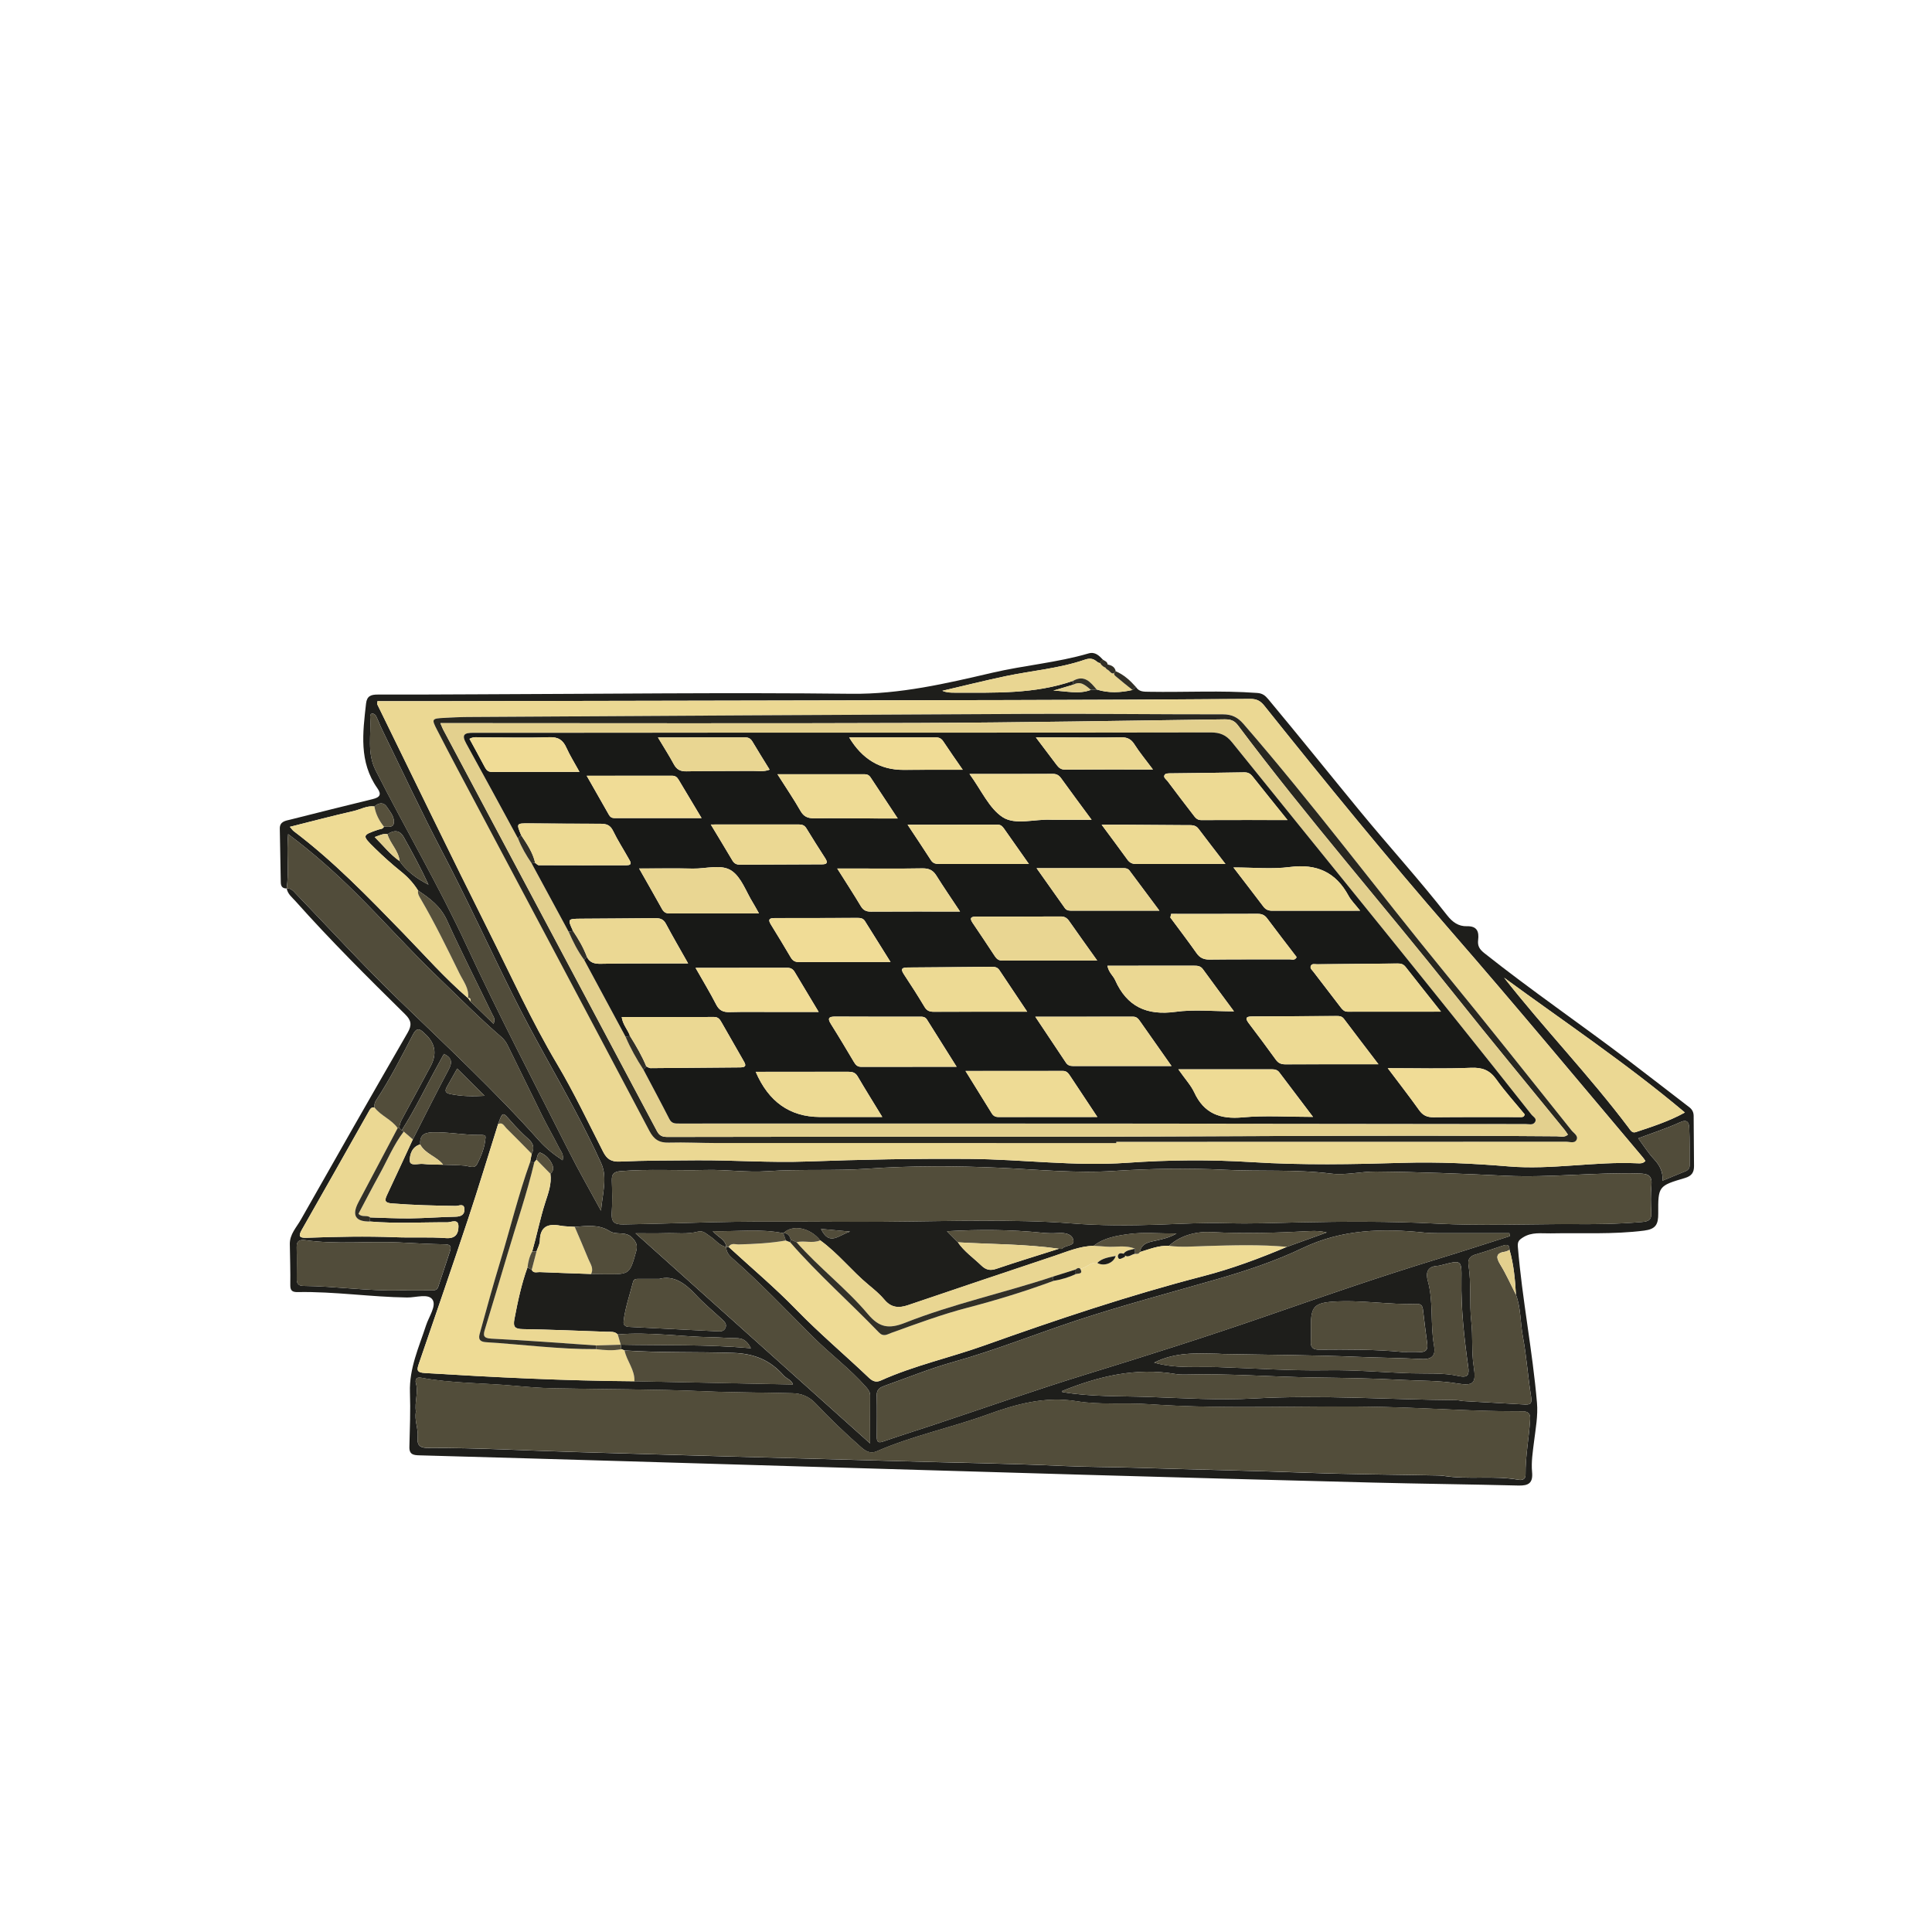 <?xml version="1.0" encoding="UTF-8"?><svg id="Capa_1" xmlns="http://www.w3.org/2000/svg" width="298.45mm" height="298.45mm" viewBox="0 0 846 846"><defs><style>.cls-1{fill:#ebd893;}.cls-1,.cls-2,.cls-3,.cls-4,.cls-5,.cls-6,.cls-7,.cls-8,.cls-9,.cls-10,.cls-11,.cls-12,.cls-13{stroke-width:0px;}.cls-2{fill:#edda94;}.cls-3{fill:#e3d08e;}.cls-4{fill:#524d3a;}.cls-5{fill:#1e1e1b;}.cls-6{fill:#181917;}.cls-7{fill:#f0dc96;}.cls-8{fill:#514c3a;}.cls-9{fill:#323027;}.cls-10{fill:#56503c;}.cls-11{fill:#e9d692;}.cls-12{fill:#eedb95;}.cls-13{fill:#282720;}</style></defs><path class="cls-5" d="M125.53,389.06c-1.89,0-2.56-.95-2.58-2.81-.09-7.82-.34-15.63-.43-23.44-.04-3.17,2.59-3.41,4.83-3.97,11.93-2.98,23.84-6.03,35.79-8.91,3.14-.76,4.1-1.95,2.09-4.8-8.11-11.49-6.38-24.3-4.94-37.08.37-3.28,2.16-3.92,5.09-3.91,14.49.05,28.99-.06,43.48-.11,54.64-.17,109.29-.85,163.93-.23,21.34.24,41.53-4.51,61.88-9.25,13.92-3.24,28.24-4.39,41.98-8.42,2.92-.86,4.67,1.01,6.42,2.85-.65,2.13-1.97,1.39-3,.54-1.63-1.34-3.25-1.27-5.11-.63-11.22,3.85-23.05,4.76-34.56,7.18-9.29,1.96-18.5,4.26-27.75,6.42,1.92.82,3.73.83,5.54.82,17.41-.02,34.9.69,51.73-5.19.02.57.04,1.14.05,1.7-2.91.87-5.83,1.73-8.74,2.6,5.57.12,11.1,1.75,16.47-.34.83-.06,1.66-.11,2.48-.17,5.22,1.67,10.47,1.41,15.74.22.49-.44.99-.88,1.48-1.32,1.35,2.18,3.49,2.07,5.68,2.11,15.82.28,31.65-.65,47.47.52,2.26.17,3.44,1.09,4.83,2.76,13.53,16.23,26.75,32.71,40.16,49.03,12.58,15.3,25.93,29.95,38.13,45.56,2.33,2.98,4.97,4.9,8.69,4.8,4.47-.12,5.34,2.4,4.9,6.03-.31,2.53.54,4.02,2.68,5.72,20.47,16.25,42.03,31.01,62.84,46.79,9.02,6.84,17.93,13.81,26.92,20.69,1.31,1,1.92,2.24,1.93,3.83.06,7.33.14,14.65.16,21.98,0,2.75-.98,4.32-4.04,5.22-11.51,3.41-11.71,3.58-11.63,15.53.03,4.77-1.08,6.84-6.16,7.49-13.63,1.74-27.28.94-40.93,1.21-4.09.08-8.25-.69-12.14,1.78-1.78,1.13-2.42,1.84-2.24,4.11,1.88,22.91,6.44,45.49,8.38,68.37.47,5.54-.59,11.25-1.28,16.83-.55,4.47-1.29,8.97-.87,13.43.46,4.87-1.58,6.01-5.99,5.9-21.32-.53-42.64-.76-63.96-1.3-42.14-1.07-84.27-2.21-126.4-3.42-66.28-1.91-132.55-3.92-198.83-5.87-30.64-.9-61.28-1.79-91.92-2.63-2.61-.07-4.59-.24-4.51-3.65.2-7.98.51-15.97.24-23.94-.36-10.5,3.94-19.76,7.06-29.35,1.23-3.78,4.55-8.41,2.88-11.15-1.79-2.93-7.3-.98-11.16-1.03-16-.21-31.88-2.67-47.9-2.37-2.24.04-3.31-.5-3.27-3.04.08-6-.12-11.99-.21-17.99-.06-4.3,2.92-7.3,4.82-10.67,15.48-27.37,31.06-54.67,46.78-81.9,1.95-3.37,1.6-5.38-1.15-8.09-16.38-16.13-32.67-32.34-47.98-49.51-1.49-1.67-3.41-3.11-3.84-5.55,1.95-.19,2.93,1.16,4.1,2.39,14.88,15.48,29.4,31.33,44.81,46.25,20.91,20.25,42.25,40.05,61.64,61.8,2.93,3.29,6.35,6.02,10.27,8.58.66-2.52-.79-3.94-1.55-5.46-2.38-4.76-5.08-9.36-7.44-14.13-5.1-10.27-10.05-20.61-15.14-30.88-.65-1.31-1.61-2.58-2.72-3.53-9.56-8.26-18.41-17.24-27.51-25.98-12.5-12-23.98-24.95-36.26-37.13-9.17-9.1-18.77-17.64-29.57-25.71-.8,8.32.49,16.11-.66,23.8ZM174.94,376.97c.37.52.74,1.03,1.11,1.55,3.16,3.84,7.13,6.58,11.58,8.86-3.33-7.2-7.03-14.02-10.82-20.8-1.81-3.23-4.35-3.15-7.14-1.28-1.89-.41-3.47.53-5.59,1.24,3.71,3.69,6.77,7.66,10.94,10.54l-.06-.1ZM343,540c-10.04-2.03-20.11-.66-30.9-.89,2.46,2.76,5.6,3.66,5.92,6.91-3-.47-4.62-3.05-6.94-4.55-1.67-1.08-3.16-2.76-5.33-2.18-4.77,1.27-9.61.56-14.41.71-4.19.13-8.38.03-13.07.03,34.5,30.91,68.3,61.18,102.73,92.03,0-7.61-.03-14.24.02-20.87.01-1.63-.72-2.62-1.78-3.83-7.04-8.01-15.63-14.37-23.14-21.86-11.75-11.73-23.17-23.8-35.67-34.76-1.37-1.2-2.45-2.73-2.45-4.74.35,0,.7,0,1.06,0,9.92,9.11,20.27,17.81,29.63,27.46,10.1,10.41,21.18,19.73,31.65,29.7,1.44,1.37,2.99,2.43,5.34,1.37,14.6-6.58,30.28-9.98,45.29-15.34,31.63-11.28,63.42-21.97,95.96-30.39,12.53-3.24,24.66-7.76,36.58-12.81,5.82-2.1,11.65-4.2,17.47-6.3-2.56-.63-4.88-.74-7.2-.61-14.39.77-28.73,1.2-43.18.44-6.37-.34-13.4,1.18-18.72,6.03-4.5-.26-8.56,1.48-12.74,2.72.8-4.25,4.56-4.41,7.61-5.15,2.52-.61,5.01-1.04,8.44-2.96-7.81,0-14.41-.67-20.79.21-5.33.73-10.98,1.61-15.53,5.18-6.1.12-11.62,2.55-17.25,4.43-21.39,7.11-42.74,14.35-64.09,21.57-3.98,1.35-7.33,1.08-10.25-2.44-2-2.4-4.47-4.45-6.89-6.45-7.41-6.13-13.35-13.84-21.19-19.5-4.44-5.62-12.16-7.12-16.18-3.13ZM175.89,494.97c-.32-.34-.64-.69-.96-1.03-.08-1.57.58-2.92,1.3-4.24,4.12-7.61,8.27-15.19,12.34-22.82q4.36-8.16-2.63-14.35c-.12-.11-.24-.23-.36-.35-1.94-1.89-3.22-2.1-4.73.79-5.05,9.72-10.03,19.51-16.06,28.69-.68,1.04-1,2.08-.79,3.29-1.51-.29-1.99.82-2.57,1.85-9.73,17.23-19.44,34.47-29.25,51.66-1.64,2.87-1.16,3.67,2.14,3.55,12.97-.48,25.94-.75,38.93-.24,7.32.29,14.68-.17,21.97.38,4.28.32,5.5-1.95,5.53-5.06.04-3.65-3.22-1.84-4.84-1.85-11.3-.06-22.61.63-33.9-.35.02-.6.04-1.19.07-1.79,5.83.15,11.65.48,17.47.42,6.65-.08,13.29-.61,19.94-.74,2.46-.05,4-.94,3.88-3.34-.14-2.71-2.48-1.36-3.77-1.37-9.33-.13-18.65-.36-27.96-1.1-2.98-.24-3.41-1.1-2.21-3.63,3.83-8.11,7.56-16.27,11.34-24.41,5.21-10.2,10.3-20.47,15.69-30.57,1.71-3.21,1.39-5.21-2.09-6.86-.78,1.45-1.54,2.89-2.34,4.31-5.42,9.7-10.14,19.79-16.14,29.16ZM271.83,588.82h-.02c18.79.4,37.59-.21,57,1.57-1.81-3.65-3.86-4.43-6.62-4.43-3.47,0-6.98-.36-10.43-.41-13.76-.2-27.47-2.42-41.27-1.21-1.3-1.42-3.06-1.11-4.69-1.17-12.3-.44-24.6-.96-36.9-1.17-3.38-.06-4.31-.92-3.66-4.33,1.46-7.69,3.06-15.31,5.73-22.69.61.35,1.23.69,1.84,1.04.79,1.66,2.32.96,3.52,1.01,7.48.33,14.97.56,22.46.83,2.15.03,4.3.06,6.45.08,10.54.08,10.48.07,13.32-10,.72-2.55.12-4.07-1.8-6.02-2.91-2.96-6.84-.95-9.75-2.82-4.84-3.11-10.12-2.25-15.35-1.89-2.12-.16-4.27-.14-6.34-.52-5.42-1-8.8.38-8.93,6.6-.03,1.57-.95,3.11-1.45,4.67-.63.01-1.26.03-1.89.04,2.04-7.11,3.44-14.39,5.72-21.46,1.3-4.02,2.87-8.14,2.25-12.57,1.44-1.12,1.37-2.8.8-4.07-1.02-2.29-2.88-4.23-5.13-5.13-1-.4-1.55,1.73-1.75,3.02-.33.39-.66.78-.98,1.17-.61-.03-1.23-.06-1.84-.09.23-1.22.47-2.45.7-3.67,1.33-2.59.73-4.57-1.48-6.51-2.74-2.41-5.29-5.07-7.7-7.82-3.58-4.08-3.5-4.16-5.52,1.3-4.34,13.77-8.5,27.59-13.05,41.29-7.07,21.27-14.39,42.47-21.66,63.67-.94,2.74-1.03,3.87,2.66,4.09,30.55,1.87,61.11,3.39,91.72,3.6,23.13.47,46.26.95,69.45,1.42-.61-1.98-2.81-2.51-4.06-3.92-5.88-6.67-12.71-9.59-22.01-9.9-15.89-.54-31.8-.02-47.67-1.09-.48-.19-.95-.38-1.43-.57-.08-.66-.15-1.32-.23-1.98ZM419.45,543.99c2.74,4.04,6.76,6.77,10.2,10.1,2.03,1.96,3.87,2.45,6.64,1.51,9.08-3.09,18.27-5.88,27.41-8.79.49,0,1.22.19,1.44-.06,1.43-1.64,5.47-.99,4.88-3.72-.6-2.76-3.74-3.29-6.63-3.1-2.31.15-4.67.12-6.97-.12-13.78-1.4-27.57-1.51-41.75-.67,1.82,1.84,3.3,3.34,4.79,4.84ZM204.92,437c.37.5.73,1.01,1.1,1.51,3.28,3.19,6.56,6.38,10.11,9.84.88-2.3-.09-3.2-.56-4.18-6.62-13.7-13.54-27.28-19.83-41.13-2.76-6.08-7.47-9.68-12.67-13.08-2-3.25-4.53-5.96-7.53-8.37-3.97-3.19-7.78-6.62-11.43-10.19-5.69-5.57-5.62-5.67,1.54-8.11.91-.31,2-.17,2.46-1.3,1.6.02,3.89.52,4.28-1.3.61-2.84-1.56-5.17-3.01-7.39-1.39-2.14-3.55-1.84-5.41-.16-3.29-.43-6.13,1.32-9.18,2.02-9.18,2.09-18.29,4.5-27.86,6.9.82.94,1.18,1.51,1.68,1.89,17.49,13.19,32.62,28.9,47.83,44.55,9.38,9.65,18.28,19.79,28.52,28.59l-.03-.09ZM194.05,510.02c3.15.12,6.31.12,9.44.4,1.93.18,4.29,1.52,5.43-.68,1.9-3.64,3.42-7.55,3.7-11.72.08-1.17-1.51-1.05-2.45-1.04-6.97.09-13.85-1.37-20.85-1.15-3.89.12-5.54,1.53-5.33,5.31-3.66.98-4.62,4.67-4.55,7.11.08,2.59,3.73,1.19,5.79,1.42,2.91.33,5.88.25,8.82.34ZM728,517c3.35-1.38,6.69-2.78,10.05-4.13,1.24-.5,1.85-1.4,1.84-2.66-.02-5.46.06-10.93-.2-16.38-.11-2.26-.81-3.87-4.05-2.39-5.83,2.66-11.97,4.64-18.29,7.02,2.41,3.22,4.41,6.47,6.98,9.19,2.57,2.73,3.92,5.65,3.66,9.35-.08.14-.16.28-.24.42l.24-.42ZM663.81,566.93c-.37-6.62-.96-13.22-2.81-19.63-.01-2.78-1.61-2.3-3.38-1.7-3.78,1.28-7.55,2.59-11.38,3.69-2.49.72-3.61,2.07-3.2,4.67,1.29,8.25.32,16.64,1.23,24.85.71,6.48.04,12.99,1.03,19.39,1.15,7.43.21,8.84-7.27,7.59-8.08-1.34-16.23-1.11-24.31-1.56-12.7-.7-25.46-.87-38.19-1.05-18.79-.27-37.55-1.8-56.36-1.28-1.49.04-3.01,0-4.47-.25-17.33-2.94-33.61,1-49.53,7.43-.09.04-.01.51-.01.47,12.53,2.16,25.2,1.72,37.77,2.15,15.39.52,30.76,1.53,46.28.67,29.4-1.63,58.87.51,88.32.73,1.15,0,2.29.35,3.45.42,8.94.52,17.88,1,26.83,1.5,2.89.16,3.03-1.06,2.61-3.69-1.38-8.66-1.95-17.46-3.57-26.07-1.15-6.1-.81-12.43-3.02-18.33ZM165.29,307.05c-.04.8-.18,1.17-.06,1.41,16.17,33.01,32.15,66.11,48.62,98.97,9.83,19.61,18.87,39.61,30.12,58.53,7.37,12.4,13.57,25.5,20.14,38.37,1.63,3.19,3.5,4.48,7.33,4.31,11.13-.51,22.29-.47,33.44-.56,16.14-.12,32.24,1.11,48.41.53,23.79-.86,47.61-1.32,71.41-1.14,22.94.18,45.78,3.33,68.84,1.7,18.23-1.29,36.55-1.43,54.87-.28,21.94,1.38,43.9.96,65.89.3,15.43-.46,30.94.27,46.38,1.57,18.82,1.57,37.54-2.25,56.36-1.37,1.07.05,2.32.2,3.47-1.01-.33-.48-.64-1.01-1.04-1.47-27.92-33.08-55.58-66.38-84-99.04-28.07-32.26-55.1-65.41-81.81-98.81-1.68-2.1-3.31-3.04-6.2-3.02-35.16.29-70.31.43-105.47.51-84.98.2-169.96.34-254.94.5-7.26.01-14.52,0-21.75,0ZM182.14,618.13c-.78,3.74,1.11,7.45.75,11.25-.37,3.96,1.4,4.69,4.93,4.67,21.12-.11,42.2,1.16,63.3,1.76,22.77.65,45.53,1.36,68.3,1.99,24.27.66,48.53,1.27,72.8,1.99,24.43.73,48.87,1.01,73.29,2.15,10.79.5,21.6.45,32.4.79,24.76.8,49.53,1.25,74.29,2.18,19.12.72,38.26.81,57.39,1.19.83.02,1.67.05,2.49.18,10.88,1.74,21.95-.25,32.82,1.7,1.54.28,3.15-.08,3.12-2.2-.1-8.16,1.55-16.18,2.01-24.29.15-2.62-.91-3.48-3.48-3.47-19.95.07-39.86-1.4-59.79-1.89-34.45-.86-68.94,1.17-103.37-1.22-10.64-.74-21.46.38-31.85-1.31-14.06-2.28-26.7,1.3-39.35,5.89-15.93,5.77-32.62,9.21-48.21,15.99-2.61,1.14-4.6.25-6.74-1.61-7.03-6.14-13.74-12.61-20.14-19.37-2.88-3.04-6.2-4.31-10.13-4.41-12.8-.35-25.6-.29-38.41-.85-22.1-.97-44.25-.86-66.38-1.32-5.64-.12-11.28-.58-16.89-1.09-13.69-1.26-27.51-1.02-41.08-3.57-1.98-.37-2.48,1.09-2.09,2.43,1.2,4.16-.68,8.23.02,12.48ZM687.59,536.02c10.48.13,20.95-.04,31.41-.92,2.91-.25,4.23-.91,4.07-4.04-.2-3.99-.29-8.02.08-11.99.4-4.34-1.36-5.1-5.38-5.22-19.49-.58-38.92,1.92-58.37,1-18.93-.9-37.85-1.68-56.79-1.85-6.65-.06-13.23,1.73-19.89.89-15.39-1.93-30.88-.87-46.32-1.66-16.24-.83-32.57-.52-48.9.52-16.58,1.06-33.2-.66-49.8-1.4-19.24-.86-38.57-.95-57.89.41-14.58,1.03-29.26.08-43.89,1.09-8.93.62-17.99-.78-26.89-.54-12.4.33-24.82-.49-37.22.51-3.13.25-3.99,1.33-3.89,4.23.16,4.66.29,9.35-.04,13.99-.28,3.96,1.03,5.18,5.02,5.12,13.3-.2,26.6-.67,39.9-.98,24.65-.58,49.33-.03,73.99-.19,14.63-.09,29.3-.47,43.9-.45,12.69.02,25.53.12,38.31,1.15,12.61,1.02,25.38,1.01,38.11.57,10.18-.36,20.35-.94,30.61-.63,10.16.31,20.46-.14,30.68-.35,20.11-.42,40.24-.53,60.39.51,19.56,1.01,39.21.22,58.82.22ZM661.14,541.3l-.21-1.3c-10.49,0-20.98.01-31.47-.01-1.83,0-3.67-.04-5.48-.23-18.37-1.91-36.26-1.55-53.55,6.73-11.95,5.73-24.64,9.94-37.42,13.63-20.57,5.94-41.28,11.38-61.64,18.11-17.96,5.94-35.54,13.01-53.8,18.12-10.2,2.85-20.08,6.87-30.08,10.42-1.89.67-3.63,1.45-3.58,4.11.14,6.16.05,12.33.03,18.49,0,2.02.64,2.59,2.74,1.86,7.37-2.55,14.83-4.88,22.23-7.34,22.38-7.43,44.62-15.29,67.15-22.22,26.37-8.11,52.65-16.46,78.71-25.49,24.79-8.6,49.58-17.19,74.68-24.86,10.59-3.23,21.12-6.67,31.68-10.02ZM263.17,530.19c.6-7.08,2.91-14.56.14-20.7-7.07-15.71-15.57-30.8-23.9-45.88-5.21-9.43-10.35-18.91-15.14-28.52-10.29-20.65-19.88-41.63-30.6-62.09-9.18-17.51-17.53-35.46-26.21-53.23-1.02-2.08-1.82-4.28-2.85-6.36-.24-.48-1.02-.96-1.55-.96-.72,0-1.02.79-.97,1.48.56,7.82-1.53,15.66,2.42,23.44,13.08,25.78,27.75,50.71,39.93,76.99,14.05,30.31,29.6,59.92,44.65,89.76,4.44,8.81,9.38,17.38,14.09,26.06ZM505.4,596.68c9.49,2.7,18.77,1.66,27.79,1.95,15.94.51,31.89,1.67,47.86,1.39,12.3-.22,24.57.94,36.86,1.33,6.91.22,14.01-.31,20.82,1.2,4.23.94,4.65-.79,4.19-4.05-1.76-12.65-3.18-25.32-2.97-38.14.14-8.63-.05-8.63-8.18-6.52-.8.21-1.62.43-2.44.48-4.54.27-5.02,3.27-4.09,6.62,2.55,9.25,1,18.86,2.7,28.17.78,4.3-.58,6.24-5.52,5.98-9.28-.48-18.58-.55-27.88-.94-19.6-.83-39.23-.87-58.85-1.25-.83-.02-1.66-.1-2.49-.12-9.23-.19-18.51-.77-27.78,3.89ZM175.08,565.03c4.49,0,8.99.02,13.48-.01,1.28-.01,2.75.23,3.32-1.48,1.71-5.18,3.47-10.36,5.14-15.56.57-1.77.62-3.05-2.07-3.1-6.79-.1-13.58-.52-20.36-.84-13.6-.63-27.25.95-40.82-.98-2.24-.32-3.93.09-3.85,3.02.12,4.66.08,9.32.03,13.98-.02,2.07.78,3.01,2.93,3.03,14.1.12,28.1,2.29,42.22,1.94ZM658.6,428.1c17.6,22.4,37.39,42.91,54.51,65.66.78,1.03,1.53,2.53,3.13,2,7.31-2.43,14.66-4.78,21.55-8.6-25.57-21.52-52.76-39.69-79.19-59.05ZM614.13,592.01c2.5,0,5-.12,7.49.03,2.65.16,3.69-1,3.37-3.53-.62-4.92-1.31-9.84-1.85-14.77-.19-1.76-.72-2.84-2.68-2.77-12.3.43-24.53-1.84-36.83-.98-8.05.56-9.59,2.35-9.59,10.33,0,2.33.14,4.67-.03,6.99-.21,2.87,1.03,3.72,3.79,3.7,12.12-.09,24.25-.16,36.35,1.01ZM288.78,560c-3.67,0-6.16-.02-8.65.01-1.13.02-2.54-.21-2.91,1.27-1.45,5.76-3.5,11.39-4.15,17.34-.18,1.64.78,2.33,2.41,2.41,12.88.62,25.77,1.29,38.65,1.93,1.34.07,2.76.1,3.47-1.36.84-1.71-.28-2.82-1.4-3.86-3.88-3.61-8.01-6.98-11.6-10.86-4.68-5.05-9.73-8.54-15.82-6.89ZM200.2,467.9c-1.37,2.43-2.98,5.25-4.56,8.1-.95,1.71-.6,2.62,1.52,3.06,5,1.04,9.99,1.09,15.05.78-4.1-4.07-8-7.96-12.01-11.94ZM372.27,539.3c-5.05-.46-8.74-.8-12.77-1.17,3.75,7.69,7.65,2.7,12.77,1.17Z"/><path class="cls-11" d="M495.92,302.13c-5.26,1.19-10.51,1.45-15.74-.22-2.69-3.26-5.36-6.56-10.27-3.79-16.83,5.88-34.31,5.17-51.73,5.19-1.81,0-3.62,0-5.54-.82,9.25-2.15,18.46-4.46,27.75-6.42,11.51-2.42,23.35-3.33,34.56-7.18,1.86-.64,3.48-.71,5.11.63,1.04.85,2.36,1.59,3-.54,0,0-.01-.01-.01-.01-2.05.76-1.24,1.84-.18,2.71.94.77,2.04,1.2,2.14-.76,0,0,.08.05.08.05-1.78.83-.99,1.83.05,2.39.99.53,1.93,2.84,3.41.52,0,0,.07.07.07.07-1.64,1.2-.26,2,.48,2.64,2.22,1.92,4.54,3.71,6.83,5.55Z"/><path class="cls-9" d="M495.92,302.13c-2.28-1.84-4.61-3.63-6.83-5.55-.74-.64-2.13-1.44-.48-2.64,3.53,1.52,6.27,4.05,8.79,6.87-.49.44-.99.88-1.48,1.32Z"/><path class="cls-9" d="M488.55,293.87c-1.48,2.32-2.42.01-3.41-.52-1.04-.56-1.83-1.56-.05-2.39,1.64.39,3.07,1.04,3.46,2.92Z"/><path class="cls-9" d="M485.01,290.9c-.1,1.97-1.21,1.53-2.14.76-1.05-.86-1.86-1.95.18-2.71.81.49,1.8.8,1.96,1.95Z"/><path class="cls-1" d="M165.29,307.05c7.23,0,14.49.01,21.75,0,84.98-.16,169.96-.31,254.94-.5,35.16-.08,70.31-.22,105.47-.51,2.89-.02,4.52.91,6.2,3.02,26.71,33.4,53.74,66.55,81.81,98.81,28.42,32.66,56.08,65.96,84,99.04.39.46.7.99,1.04,1.47-1.15,1.21-2.4,1.06-3.47,1.01-18.82-.88-37.54,2.94-56.36,1.37-15.44-1.29-30.95-2.03-46.38-1.57-21.99.66-43.95,1.07-65.89-.3-18.32-1.15-36.64-1.01-54.87.28-23.06,1.63-45.9-1.52-68.84-1.7-23.8-.18-47.62.27-71.41,1.14-16.17.59-32.28-.65-48.41-.53-11.15.08-22.31.05-33.44.56-3.83.17-5.7-1.12-7.33-4.31-6.57-12.87-12.77-25.97-20.14-38.37-11.24-18.92-20.29-38.92-30.12-58.53-16.46-32.86-32.45-65.96-48.62-98.97-.12-.25.01-.62.06-1.41ZM488.8,500.53c0-.19,0-.39,0-.58,65.66,0,131.31,0,196.97-.04,1.56,0,3.73.92,4.59-.85.85-1.76-1.23-2.88-2.19-4.08-18.51-23.15-36.91-46.39-55.69-69.32-29.54-36.08-57.44-73.47-88.01-108.72-2.51-2.9-5.1-4.17-8.96-4.16-28.49.04-56.99-.31-85.48-.19-81.82.36-163.63.88-245.45,1.36-3.33.02-6.66.22-9.99.38-5.57.28-5.68.47-3.21,5.25,2.9,5.62,5.81,11.24,8.77,16.82,28.09,52.91,56.23,105.79,84.2,158.77,2,3.79,4.3,5.27,8.5,5.14,6.99-.21,13.99.18,20.99.19,58.32.02,116.64.01,174.96.01Z"/><path class="cls-4" d="M182.14,618.13c-.7-4.25,1.18-8.32-.02-12.48-.39-1.34.11-2.8,2.09-2.43,13.58,2.55,27.39,2.31,41.08,3.57,5.62.52,11.26.97,16.89,1.09,22.13.47,44.27.36,66.38,1.32,12.81.56,25.61.5,38.41.85,3.93.11,7.25,1.37,10.13,4.41,6.4,6.76,13.11,13.23,20.14,19.37,2.14,1.87,4.12,2.75,6.74,1.61,15.59-6.78,32.28-10.21,48.21-15.99,12.65-4.58,25.29-8.16,39.35-5.89,10.39,1.68,21.21.57,31.85,1.31,34.43,2.38,68.92.36,103.37,1.22,19.93.5,39.84,1.96,59.79,1.89,2.57,0,3.62.85,3.48,3.47-.46,8.12-2.11,16.13-2.01,24.29.03,2.12-1.58,2.48-3.12,2.2-10.87-1.95-21.94.04-32.82-1.7-.82-.13-1.66-.16-2.49-.18-19.13-.38-38.27-.47-57.39-1.19-24.76-.93-49.53-1.38-74.29-2.18-10.8-.35-21.61-.29-32.4-.79-24.42-1.14-48.86-1.42-73.29-2.15-24.27-.72-48.53-1.33-72.8-1.99-22.77-.62-45.53-1.34-68.3-1.99-21.1-.6-42.18-1.87-63.3-1.76-3.53.02-5.3-.72-4.93-4.67.36-3.8-1.53-7.51-.75-11.25Z"/><path class="cls-4" d="M687.59,536.02c-19.61,0-39.26.79-58.82-.22-20.15-1.04-40.28-.93-60.39-.51-10.22.21-20.53.65-30.68.35-10.26-.31-20.43.27-30.61.63-12.73.44-25.51.45-38.11-.57-12.78-1.03-25.62-1.14-38.31-1.15-14.6-.02-29.26.36-43.9.45-24.66.16-49.34-.39-73.99.19-13.3.31-26.59.78-39.9.98-3.99.06-5.3-1.17-5.02-5.12.33-4.64.2-9.33.04-13.99-.1-2.9.77-3.97,3.89-4.23,12.4-1.01,24.82-.18,37.22-.51,8.9-.24,17.95,1.16,26.89.54,14.64-1.01,29.31-.06,43.89-1.09,19.32-1.36,38.65-1.27,57.89-.41,16.61.74,33.22,2.47,49.8,1.4,16.32-1.05,32.66-1.36,48.9-.52,15.44.79,30.93-.27,46.32,1.66,6.66.83,13.24-.95,19.89-.89,18.95.17,37.87.95,56.79,1.85,19.45.92,38.89-1.58,58.37-1,4.02.12,5.79.88,5.38,5.22-.37,3.97-.28,8-.08,11.99.16,3.13-1.15,3.79-4.07,4.04-10.46.88-20.92,1.05-31.41.92Z"/><path class="cls-4" d="M661.14,541.3c-10.56,3.35-21.09,6.78-31.68,10.02-25.1,7.66-49.89,16.26-74.68,24.86-26.06,9.04-52.34,17.38-78.71,25.49-22.53,6.93-44.77,14.79-67.15,22.22-7.41,2.46-14.86,4.79-22.23,7.34-2.11.73-2.75.16-2.74-1.86.02-6.16.11-12.33-.03-18.49-.06-2.66,1.69-3.44,3.58-4.11,10-3.55,19.88-7.57,30.08-10.42,18.26-5.11,35.83-12.18,53.8-18.12,20.35-6.73,41.06-12.17,61.64-18.11,12.78-3.69,25.47-7.9,37.42-13.63,17.29-8.29,35.18-8.64,53.55-6.73,1.82.19,3.66.23,5.48.23,10.49.02,20.98.01,31.47.01l.21,1.3Z"/><path class="cls-12" d="M499.13,548.26c4.17-1.24,8.24-2.98,12.74-2.72,5.47.7,10.93.23,16.4.07,11.74-.34,23.49-.7,35.22.36-11.92,5.04-24.06,9.56-36.58,12.81-32.53,8.42-64.33,19.11-95.96,30.39-15.01,5.35-30.69,8.76-45.29,15.34-2.35,1.06-3.89,0-5.34-1.37-10.48-9.97-21.55-19.29-31.65-29.7-9.36-9.65-19.72-18.34-29.63-27.46,1.12-1.87,2.96-1.01,4.47-1.05,6.91-.19,13.79-.52,20.61-1.72.63.26,1.25.52,1.88.78,12.15,13.95,26.04,26.18,38.85,39.47,2.01,2.08,3.6.87,5.35.24,11.1-4.01,22.17-8.12,33.6-11.1,12.7-3.31,25.22-7.17,37.53-11.71,3.34-.58,6.59-1.49,9.66-2.95,1.12-.42,3.46.18,2.03-2.4,2.7-.19,4.5-3.07,7.45-2.51,2.95,1.69,7.24.06,8.07-3.06l.47.1.48-.03c.28,2.14,1.62.93,2.45.66,1.01-.34,1.02-1.07.11-1.7,0,0-.07.04-.07.04,1.68,2.41,3.37.19,5.05,0,.84.11,1.65.14,2.12-.76Z"/><path class="cls-12" d="M232.82,505.23c-.23,1.22-.47,2.45-.7,3.67-5.1,14.22-8.64,28.9-13.03,43.33-3.08,10.15-5.92,20.38-8.71,30.62-.55,2.03-1.66,4.62,2.47,4.87,16.06,1,32.04,3.15,48.17,3.04,3.68.47,7.36.74,11.05.03.48.19.95.38,1.43.57.95,4.65,4.58,8.45,4.3,13.49-30.61-.21-61.17-1.73-91.72-3.6-3.69-.23-3.6-1.36-2.66-4.09,7.28-21.21,14.59-42.4,21.66-63.67,4.55-13.7,8.72-27.52,13.05-41.29,1.96-.97,2.62.84,3.57,1.78,3.75,3.7,7.42,7.49,11.13,11.24Z"/><path class="cls-8" d="M663.81,566.93c2.22,5.9,1.88,12.24,3.02,18.33,1.62,8.61,2.19,17.41,3.57,26.07.42,2.62.28,3.85-2.61,3.69-8.94-.5-17.89-.99-26.83-1.5-1.15-.07-2.3-.41-3.45-.42-29.45-.23-58.92-2.37-88.32-.73-15.52.86-30.89-.15-46.28-.67-12.57-.43-25.24.01-37.77-2.15,0,.04-.08-.43.01-.47,15.91-6.43,32.2-10.37,49.53-7.43,1.46.25,2.98.29,4.47.25,18.81-.52,37.57,1.01,56.36,1.28,12.73.18,25.49.35,38.19,1.05,8.08.45,16.24.22,24.31,1.56,7.47,1.24,8.41-.17,7.27-7.59-.99-6.4-.31-12.9-1.03-19.39-.9-8.22.06-16.6-1.23-24.85-.41-2.6.71-3.96,3.2-4.67,3.83-1.1,7.6-2.42,11.38-3.69,1.76-.6,3.37-1.08,3.38,1.7-.58.26-1.15.68-1.75.76-4.34.6-4.23,2.49-2.21,5.8,2.56,4.17,4.54,8.69,6.77,13.06Z"/><path class="cls-8" d="M125.53,389.06c1.14-7.69-.15-15.48.66-23.8,10.8,8.07,20.4,16.61,29.57,25.71,12.28,12.19,23.75,25.13,36.26,37.13,9.1,8.74,17.95,17.72,27.51,25.98,1.1.95,2.07,2.22,2.72,3.53,5.09,10.27,10.04,20.62,15.14,30.88,2.37,4.76,5.06,9.37,7.44,14.13.76,1.52,2.21,2.94,1.55,5.46-3.92-2.56-7.33-5.29-10.27-8.58-19.39-21.76-40.73-41.55-61.64-61.8-15.41-14.93-29.93-30.78-44.81-46.25-1.18-1.22-2.16-2.57-4.1-2.39,0,0-.03.01-.03.01Z"/><path class="cls-4" d="M317.98,545.98c0,2,1.08,3.54,2.45,4.74,12.5,10.96,23.92,23.03,35.67,34.76,7.51,7.49,16.1,13.85,23.14,21.86,1.06,1.21,1.8,2.19,1.78,3.83-.06,6.63-.02,13.26-.02,20.87-34.43-30.84-68.23-61.12-102.73-92.03,4.69,0,8.88.11,13.07-.03,4.8-.15,9.64.56,14.41-.71,2.17-.58,3.66,1.1,5.33,2.18,2.32,1.5,3.94,4.09,6.94,4.55,0,0-.04-.04-.04-.04Z"/><path class="cls-8" d="M263.17,530.19c-4.71-8.68-9.64-17.25-14.09-26.06-15.05-29.84-30.6-59.45-44.65-89.76-12.19-26.29-26.86-51.21-39.93-76.99-3.95-7.79-1.86-15.62-2.42-23.44-.05-.7.25-1.48.97-1.48.53,0,1.31.48,1.55.96,1.03,2.08,1.83,4.27,2.85,6.36,8.69,17.77,17.03,35.72,26.21,53.23,10.72,20.45,20.32,41.44,30.6,62.09,4.79,9.61,9.93,19.1,15.14,28.52,8.33,15.08,16.83,30.17,23.9,45.88,2.77,6.15.46,13.62-.14,20.7Z"/><path class="cls-12" d="M168.11,361.99c-.45,1.13-1.55.99-2.46,1.3-7.15,2.44-7.23,2.54-1.54,8.11,3.64,3.57,7.45,6.99,11.43,10.19,3,2.41,5.53,5.12,7.53,8.37-.25,1.43.52,2.6,1.17,3.71,6.2,10.56,11.55,21.57,16.93,32.55,1.69,3.44,4.35,6.61,3.79,10.86-10.24-8.8-19.13-18.94-28.52-28.59-15.21-15.65-30.35-31.35-47.83-44.55-.5-.38-.86-.95-1.68-1.89,9.57-2.4,18.68-4.81,27.86-6.9,3.05-.69,5.88-2.44,9.18-2.02.53,3.35,2.07,6.23,4.15,8.86Z"/><path class="cls-8" d="M505.4,596.68c9.27-4.66,18.55-4.08,27.78-3.89.83.02,1.66.1,2.49.12,19.62.37,39.25.42,58.85,1.25,9.3.39,18.6.46,27.88.94,4.94.25,6.31-1.68,5.52-5.98-1.69-9.31-.15-18.92-2.7-28.17-.93-3.36-.44-6.36,4.09-6.62.82-.05,1.64-.27,2.44-.48,8.13-2.11,8.32-2.11,8.18,6.52-.21,12.82,1.21,25.49,2.97,38.14.45,3.27.03,4.99-4.19,4.05-6.81-1.51-13.91-.98-20.82-1.2-12.29-.39-24.56-1.54-36.86-1.33-15.97.28-31.92-.87-47.86-1.39-9.02-.29-18.3.75-27.79-1.95Z"/><path class="cls-8" d="M175.08,565.03c-14.12.35-28.13-1.82-42.22-1.94-2.15-.02-2.95-.96-2.93-3.03.05-4.66.1-9.32-.03-13.98-.08-2.93,1.61-3.34,3.85-3.02,13.57,1.93,27.22.35,40.82.98,6.79.32,13.57.74,20.36.84,2.69.04,2.63,1.33,2.07,3.1-1.67,5.2-3.42,10.37-5.14,15.56-.57,1.71-2.03,1.47-3.32,1.48-4.49.04-8.98.01-13.48,0Z"/><path class="cls-1" d="M162.02,534.89c11.29.98,22.6.29,33.9.35,1.62,0,4.88-1.8,4.84,1.85-.03,3.1-1.25,5.38-5.53,5.06-7.29-.55-14.65-.09-21.97-.38-12.98-.51-25.96-.23-38.93.24-3.3.12-3.78-.68-2.14-3.55,9.81-17.19,19.52-34.43,29.25-51.66.58-1.02,1.06-2.13,2.57-1.85,2.79,3.68,7.5,5.22,10.14,9.07-5.72,10.8-11.45,21.6-17.15,32.41q-4.56,8.63,5.03,8.46Z"/><path class="cls-11" d="M480.47,553.02c-2.96-.57-4.75,2.31-7.45,2.51-.78-.53-1.41-.17-2,.36-3.34,1.05-6.67,2.1-10.01,3.15-21.44,7.12-43.64,11.88-64.66,20.18-7.24,2.86-11.38,2.04-16.28-3.77-9.55-11.32-21.5-20.35-31.27-31.51,3.42-.83,7.02.68,10.39-.81,7.84,5.66,13.78,13.37,21.19,19.5,2.42,2.01,4.9,4.05,6.89,6.45,2.93,3.52,6.27,3.79,10.25,2.44,21.35-7.23,42.7-14.46,64.09-21.57,5.63-1.87,11.16-4.31,17.25-4.43,1.81.12,3.62.2,5.42.35,4.22.37,8.56-.84,12.68.92-1.75.56-3.76.51-5,2.22,0,0,.07-.04.07-.04-1.11-.28-2.19-.51-2.55,1.04l-.48.03s-.47-.1-.47-.1c-2.85.58-5.82.87-8.07,3.06Z"/><path class="cls-1" d="M658.6,428.1c26.43,19.36,53.62,37.54,79.19,59.05-6.89,3.82-14.24,6.17-21.55,8.6-1.59.53-2.35-.97-3.13-2-17.12-22.75-36.91-43.26-54.51-65.66Z"/><path class="cls-8" d="M614.13,592.01c-12.09-1.17-24.22-1.09-36.35-1.01-2.76.02-4-.83-3.79-3.7.17-2.32.03-4.66.03-6.99,0-7.99,1.55-9.77,9.59-10.33,12.3-.86,24.54,1.41,36.83.98,1.96-.07,2.49,1.02,2.68,2.77.53,4.93,1.23,9.85,1.85,14.77.32,2.53-.72,3.69-3.37,3.53-2.49-.15-4.99-.03-7.49-.03Z"/><path class="cls-1" d="M230.98,554.99c-2.66,7.37-4.27,15-5.73,22.69-.64,3.4.28,4.27,3.66,4.33,12.3.21,24.6.73,36.9,1.17,1.62.06,3.38-.25,4.69,1.17.44,1.5.88,3,1.31,4.49,0,0,.02-.01.02-.01-3.62.11-7.25.22-10.87.33-15.26-1.03-30.5-2.24-45.78-2.98-3.73-.18-3.61-1.56-2.83-4.15,3.31-10.97,6.65-21.93,9.89-32.92,3.94-13.36,8.5-26.54,11.71-40.12.33-.39.66-.78.98-1.17,2.02,2.06,4.05,4.12,6.07,6.18.61,4.43-.96,8.55-2.25,12.57-2.28,7.07-3.68,14.34-5.72,21.46-1.22,2.17-1.8,4.52-2.06,6.97Z"/><path class="cls-8" d="M277.79,604.86c.28-5.04-3.35-8.84-4.3-13.49,15.87,1.08,31.78.55,47.67,1.09,9.3.32,16.13,3.24,22.01,9.9,1.25,1.41,3.45,1.94,4.06,3.92-23.18-.48-46.31-.95-69.45-1.42Z"/><path class="cls-4" d="M288.78,560c6.09-1.65,11.14,1.84,15.82,6.89,3.59,3.87,7.72,7.25,11.6,10.86,1.11,1.04,2.23,2.14,1.4,3.86-.71,1.46-2.13,1.43-3.47,1.36-12.88-.64-25.76-1.31-38.65-1.93-1.63-.08-2.59-.76-2.41-2.41.65-5.95,2.7-11.57,4.15-17.34.37-1.48,1.78-1.25,2.91-1.27,2.49-.04,4.98-.01,8.65-.01Z"/><path class="cls-4" d="M174.14,494.03c-2.64-3.85-7.35-5.39-10.14-9.07-.2-1.21.11-2.25.79-3.29,6.03-9.18,11-18.96,16.06-28.69,1.5-2.9,2.79-2.69,4.73-.79.12.12.24.24.36.35q6.97,6.17,2.63,14.35c-4.08,7.63-8.23,15.22-12.34,22.82-.72,1.33-1.37,2.67-1.3,4.24-.26.05-.53.08-.79.09Z"/><path class="cls-11" d="M180.77,498.93c-3.77,8.14-7.5,16.3-11.34,24.41-1.2,2.53-.77,3.39,2.21,3.63,9.31.74,18.63.96,27.96,1.1,1.29.02,3.63-1.34,3.77,1.37.12,2.4-1.42,3.29-3.88,3.34-6.65.12-13.29.66-19.94.74-5.82.07-11.65-.26-17.47-.42-1.42-1.2-3.64.14-5.09-1.6,3.03-5.71,5.99-11.44,9.1-17.07,3.5-6.34,6.26-13.11,10.7-18.91,1.33,1.14,2.66,2.28,3.98,3.42Z"/><path class="cls-2" d="M258.81,557.87c-7.49-.27-14.97-.51-22.46-.83-1.21-.05-2.74.65-3.52-1.01.7-2.68,1.41-5.37,2.11-8.05.51-1.56,1.42-3.1,1.45-4.67.13-6.22,3.52-7.6,8.93-6.6,2.08.38,4.23.36,6.34.52,2,4.71,4.05,9.39,5.98,14.12.84,2.06,2.46,4.05,1.16,6.52Z"/><path class="cls-4" d="M258.81,557.87c1.3-2.47-.32-4.46-1.16-6.52-1.92-4.74-3.98-9.42-5.98-14.12,5.24-.35,10.51-1.22,15.35,1.89,2.91,1.87,6.84-.14,9.75,2.82,1.92,1.95,2.52,3.47,1.8,6.02-2.84,10.06-2.78,10.08-13.32,10-2.15-.02-4.3-.05-6.45-.08Z"/><path class="cls-8" d="M728,517c.27-3.7-1.08-6.62-3.66-9.35-2.57-2.72-4.58-5.97-6.98-9.19,6.32-2.38,12.46-4.36,18.29-7.02,3.24-1.48,3.94.13,4.05,2.39.26,5.45.18,10.92.2,16.38,0,1.26-.6,2.16-1.84,2.66-3.36,1.35-6.7,2.75-10.05,4.13h0Z"/><path class="cls-8" d="M183.98,501.14c-.21-3.77,1.45-5.18,5.33-5.31,7.01-.22,13.88,1.24,20.85,1.15.95-.01,2.53-.13,2.45,1.04-.28,4.17-1.8,8.08-3.7,11.72-1.15,2.2-3.51.85-5.43.68-3.13-.29-6.29-.28-9.44-.4-2.75-3.64-7.83-4.65-10.06-8.88Z"/><path class="cls-10" d="M563.49,545.97c-11.73-1.06-23.48-.7-35.22-.36-5.47.16-10.94.63-16.4-.07,5.32-4.85,12.35-6.37,18.72-6.03,14.44.76,28.79.33,43.18-.44,2.31-.12,4.64-.02,7.2.61-5.82,2.1-11.65,4.2-17.47,6.3Z"/><path class="cls-10" d="M204.96,437.08c.56-4.25-2.1-7.42-3.79-10.86-5.39-10.98-10.74-21.99-16.93-32.55-.65-1.1-1.42-2.27-1.17-3.71,5.21,3.4,9.91,7,12.67,13.08,6.29,13.85,13.21,27.42,19.83,41.13.47.98,1.44,1.88.56,4.18-3.56-3.46-6.84-6.65-10.11-9.84-.01-.76.12-1.62-1.1-1.51l.03.09Z"/><path class="cls-10" d="M419.45,543.99c-1.49-1.5-2.97-3-4.79-4.84,14.18-.84,27.97-.74,41.75.67,2.31.23,4.66.27,6.97.12,2.89-.19,6.03.34,6.63,3.1.6,2.73-3.45,2.08-4.88,3.72-.22.25-.95.05-1.44.06-14.68-2.11-29.5-1.93-44.25-2.82Z"/><path class="cls-11" d="M419.45,543.99c14.75.89,29.58.71,44.25,2.82-9.15,2.91-18.33,5.7-27.41,8.79-2.76.94-4.61.46-6.64-1.51-3.44-3.33-7.46-6.06-10.2-10.1Z"/><path class="cls-9" d="M233.96,508.99c-3.21,13.58-7.77,26.76-11.71,40.12-3.24,10.99-6.58,21.95-9.89,32.92-.78,2.59-.9,3.97,2.83,4.15,15.27.74,30.52,1.94,45.78,2.98.02.54.03,1.08.05,1.61-16.13.1-32.11-2.04-48.17-3.04-4.13-.26-3.02-2.84-2.47-4.87,2.79-10.24,5.63-20.47,8.71-30.62,4.38-14.43,7.93-29.12,13.03-43.33.61.03,1.23.06,1.84.09Z"/><path class="cls-8" d="M271.82,588.83c-.44-1.5-.87-3-1.31-4.49,13.8-1.21,27.5,1.01,41.26,1.21,3.44.05,6.95.41,10.43.41,2.76,0,4.81.78,6.62,4.43-19.41-1.78-38.21-1.17-57-1.56Z"/><path class="cls-8" d="M180.77,498.93c-1.33-1.14-2.66-2.28-3.98-3.42-.3-.18-.6-.36-.89-.54,6-9.38,10.72-19.46,16.14-29.16.8-1.42,1.56-2.87,2.34-4.31,3.48,1.65,3.8,3.65,2.09,6.86-5.39,10.1-10.48,20.37-15.69,30.57Z"/><path class="cls-10" d="M344.13,543.2c-6.82,1.2-13.71,1.53-20.61,1.72-1.51.04-3.35-.82-4.47,1.05-.35,0-.7,0-1.06,0,0,0,.04.04.04.04-.32-3.25-3.46-4.15-5.92-6.91,10.79.23,20.86-1.13,30.9.89,0,0,0,0,0,0,.38,1.07.75,2.14,1.13,3.21Z"/><path class="cls-10" d="M496.96,546.8c-4.12-1.76-8.45-.55-12.68-.92-1.8-.16-3.61-.24-5.42-.35,4.55-3.56,10.21-4.45,15.53-5.18,6.38-.87,12.98-.21,20.79-.21-3.43,1.92-5.93,2.35-8.44,2.96-3.05.74-6.81.91-7.61,5.16-.48.9-1.28.88-2.12.76-.02-.74-.03-1.48-.05-2.22Z"/><path class="cls-4" d="M169.65,365.3c2.79-1.87,5.34-1.95,7.14,1.28,3.79,6.78,7.5,13.6,10.82,20.8-4.44-2.28-8.42-5.02-11.58-8.86-.37-.52-.74-1.03-1.11-1.55,0,0,.06.1.06.1-.44-4.53-4.11-7.6-5.35-11.77Z"/><path class="cls-9" d="M175.89,494.97c.3.18.6.36.89.54-4.44,5.81-7.19,12.58-10.7,18.91-3.12,5.64-6.07,11.37-9.1,17.07,1.45,1.74,3.67.4,5.09,1.6-.02.6-.04,1.19-.07,1.79q-9.57.18-5.03-8.46c5.71-10.81,11.43-21.6,17.15-32.41.27-.01.53-.04.79-.09.32.34.64.69.96,1.03Z"/><path class="cls-8" d="M200.2,467.9c4.01,3.98,7.91,7.86,12.01,11.94-5.06.3-10.05.26-15.05-.78-2.11-.44-2.47-1.34-1.52-3.06,1.58-2.84,3.19-5.67,4.56-8.1Z"/><path class="cls-3" d="M183.98,501.14c2.23,4.23,7.31,5.24,10.06,8.88-2.94-.09-5.9-.02-8.82-.34-2.06-.23-5.72,1.16-5.79-1.42-.07-2.44.88-6.13,4.55-7.11Z"/><path class="cls-3" d="M663.81,566.93c-2.23-4.37-4.22-8.89-6.77-13.06-2.03-3.31-2.13-5.2,2.21-5.8.61-.08,1.17-.5,1.75-.76,1.86,6.41,2.45,13.01,2.81,19.63Z"/><path class="cls-10" d="M232.82,505.23c-3.7-3.76-7.37-7.54-11.13-11.24-.95-.94-1.61-2.75-3.57-1.78,2.02-5.45,1.94-5.38,5.52-1.3,2.41,2.75,4.96,5.4,7.7,7.82,2.2,1.94,2.8,3.92,1.48,6.51Z"/><path class="cls-10" d="M359.18,543.13c-3.37,1.48-6.97-.02-10.39.81-.86-.37-1.72-.74-2.58-1.11-.4-1.71-1.26-2.89-3.22-2.84,0,0,0,0,0,0,4.02-3.99,11.74-2.49,16.18,3.13Z"/><path class="cls-10" d="M168.11,361.99c-2.08-2.63-3.61-5.51-4.15-8.86,1.87-1.68,4.02-1.98,5.41.16,1.45,2.22,3.62,4.55,3.01,7.39-.39,1.82-2.68,1.32-4.28,1.3Z"/><path class="cls-3" d="M169.65,365.3c1.24,4.17,4.9,7.24,5.35,11.77-4.17-2.88-7.23-6.85-10.94-10.54,2.11-.7,3.7-1.64,5.59-1.24Z"/><path class="cls-3" d="M477.7,302.08c-5.37,2.1-10.9.46-16.47.34,2.91-.87,5.83-1.73,8.74-2.6,3.34-1.86,5.46.46,7.73,2.26Z"/><path class="cls-10" d="M241.02,514c-2.02-2.06-4.05-4.12-6.07-6.18.2-1.29.74-3.42,1.75-3.02,2.25.9,4.11,2.84,5.13,5.13.57,1.27.64,2.95-.8,4.07Z"/><path class="cls-8" d="M372.27,539.3c-5.12,1.54-9.02,6.52-12.77-1.17,4.03.37,7.72.7,12.77,1.17Z"/><path class="cls-9" d="M477.7,302.08c-2.27-1.8-4.39-4.12-7.73-2.26-.02-.57-.04-1.14-.05-1.7,4.91-2.76,7.58.54,10.27,3.79-.83.06-1.66.11-2.48.17Z"/><path class="cls-8" d="M261.01,590.77c-.02-.54-.03-1.08-.05-1.61,3.62-.11,7.25-.22,10.87-.33.08.66.15,1.32.23,1.98-3.69.71-7.37.44-11.05-.03Z"/><path class="cls-8" d="M234.94,547.98c-.7,2.68-1.41,5.37-2.11,8.05-.61-.35-1.23-.69-1.84-1.04.26-2.45.84-4.8,2.06-6.97.63-.01,1.26-.03,1.89-.04Z"/><path class="cls-3" d="M174.94,376.97c.37.52.74,1.03,1.11,1.55-.37-.52-.74-1.03-1.11-1.55Z"/><path class="cls-8" d="M728,517l-.24.42c.08-.14.16-.28.24-.42h0Z"/><path class="cls-12" d="M204.92,437c1.21-.11,1.08.75,1.1,1.51-.37-.5-.73-1.01-1.1-1.51Z"/><path class="cls-13" d="M488.8,500.53c-58.32,0-116.64,0-174.96-.01-7,0-14-.39-20.99-.19-4.2.12-6.5-1.36-8.5-5.14-27.97-52.98-56.11-105.86-84.2-158.77-2.97-5.59-5.87-11.2-8.77-16.82-2.47-4.79-2.36-4.97,3.21-5.25,3.33-.17,6.66-.36,9.99-.38,81.82-.48,163.63-1,245.45-1.36,28.49-.13,56.99.22,85.48.19,3.86,0,6.45,1.27,8.96,4.16,30.57,35.24,58.47,72.64,88.01,108.72,18.78,22.93,37.18,46.17,55.69,69.32.96,1.2,3.04,2.33,2.19,4.08-.85,1.77-3.03.85-4.59.85-65.66.04-131.31.04-196.97.04,0,.19,0,.39,0,.58ZM192.83,316.65c.72,1.66.94,2.26,1.23,2.82,31.21,58.6,62.45,117.19,93.6,175.81,1.12,2.12,2.43,2.59,4.69,2.58,53.98-.1,107.96-.15,161.94-.12,75.81.04,151.61-.85,227.42-.17,1.54.01,3.28.67,4.85-.73-.5-.72-.92-1.43-1.43-2.06-16.08-19.76-32.35-39.37-48.2-59.31-31.39-39.5-64.63-77.5-94.89-117.91-1.64-2.2-3.42-2.61-5.92-2.57-44.64.6-89.29,1.42-133.93,1.59-69.47.26-138.95.07-209.37.07Z"/><path class="cls-9" d="M346.22,542.83c.86.37,1.72.74,2.58,1.11,9.78,11.16,21.73,20.19,31.27,31.51,4.9,5.81,9.03,6.64,16.28,3.77,21.01-8.3,43.22-13.07,64.66-20.18.11.61.21,1.23.32,1.84-12.31,4.54-24.83,8.4-37.53,11.71-11.43,2.98-22.5,7.09-33.6,11.1-1.74.63-3.34,1.85-5.35-.24-12.81-13.3-26.7-25.52-38.85-39.47.07-.38.14-.77.21-1.15Z"/><path class="cls-5" d="M461.33,560.88c-.11-.61-.21-1.23-.32-1.84,3.34-1.05,6.67-2.1,10.01-3.15,0,.68-.02,1.36-.03,2.04-3.07,1.47-6.32,2.37-9.66,2.95Z"/><path class="cls-5" d="M480.47,553.02c2.25-2.19,5.21-2.48,8.07-3.06-.83,3.12-5.12,4.75-8.07,3.06Z"/><path class="cls-5" d="M346.22,542.83c-.07.38-.14.77-.21,1.15-.63-.26-1.25-.52-1.88-.78-.38-1.07-.75-2.14-1.13-3.21,1.96-.06,2.82,1.12,3.22,2.84Z"/><path class="cls-5" d="M496.96,546.8c.02.74.03,1.48.05,2.22-1.68.19-3.37,2.41-5.05,0,1.24-1.71,3.25-1.66,5-2.22Z"/><path class="cls-5" d="M489.48,550.03c.36-1.55,1.45-1.32,2.55-1.04.91.63.9,1.37-.11,1.7-.82.27-2.17,1.48-2.45-.66Z"/><path class="cls-9" d="M470.99,557.93c0-.68.02-1.36.03-2.04.59-.53,1.22-.89,2-.36,1.43,2.58-.9,1.98-2.03,2.4Z"/><path class="cls-3" d="M192.83,316.65c70.42,0,139.89.19,209.37-.07,44.64-.17,89.29-.99,133.93-1.59,2.5-.03,4.28.38,5.92,2.57,30.25,40.41,63.5,78.41,94.89,117.91,15.85,19.95,32.13,39.55,48.2,59.31.51.63.93,1.33,1.43,2.06-1.57,1.4-3.3.74-4.85.73-75.81-.67-151.61.22-227.42.17-53.98-.03-107.96.02-161.94.12-2.26,0-3.57-.47-4.69-2.58-31.16-58.63-62.39-117.21-93.6-175.81-.3-.55-.51-1.15-1.23-2.82ZM232.8,378.05c5.4,9.98,10.8,19.97,16.21,29.95,1.88,4.32,3.98,8.52,6.8,12.32,6.05,11.23,12.1,22.46,18.15,33.7,2.14,5.04,4.83,9.79,7.8,14.38,3.8,7.2,7.66,14.37,11.36,21.63,1.08,2.11,2.7,1.96,4.59,1.96,63.14-.02,126.27-.03,189.41.01,60.3.04,120.61.15,180.91.2,1.42,0,3.23.66,4.16-.86.94-1.53-.82-2.32-1.57-3.26-43.2-54.77-87.42-108.73-131.16-163.08-2.56-3.18-5.25-4.27-9.29-4.26-70.8.13-141.6.08-212.4.1-36.82,0-73.63.11-110.45.06-3.83,0-5.37.65-3.18,4.63,7.62,13.83,15.13,27.72,22.68,41.59,1.53,3.9,3.62,7.49,5.98,10.94Z"/><path class="cls-6" d="M226.81,367.11c-7.55-13.87-15.06-27.76-22.68-41.59-2.19-3.98-.64-4.63,3.18-4.63,36.82.05,73.63-.05,110.45-.06,70.8-.02,141.6.03,212.4-.1,4.05,0,6.73,1.08,9.29,4.26,43.74,54.34,87.96,108.3,131.16,163.08.74.94,2.51,1.73,1.57,3.26-.93,1.51-2.74.86-4.16.86-60.3-.05-120.61-.16-180.91-.2-63.14-.04-126.27-.04-189.41-.01-1.89,0-3.51.16-4.59-1.96-3.7-7.25-7.56-14.42-11.36-21.63.43-.47.85-.94,1.28-1.41.6.26,1.21.75,1.81.75,13.13-.08,26.27-.21,39.4-.33,3.17-.03,2.02-1.7,1.18-3.17-3.12-5.49-6.28-10.95-9.4-16.43-.76-1.33-1.46-2.49-3.33-2.48-13.41.05-26.83.03-40.46.03.45,3.34,2.7,5.55,3.64,8.32-.64.12-1.28.23-1.92.35-6.05-11.23-12.1-22.46-18.15-33.7.4-.44.8-.88,1.19-1.32,1.26,2.56,3.32,3.09,6.09,3.03,9.97-.2,19.95-.13,29.93-.15,2.54,0,5.08,0,8.31,0-3.61-6.41-6.79-11.84-9.74-17.39-1.15-2.15-2.74-2.47-4.89-2.44-10.81.14-21.61.14-32.42.24-5.77.06-5.77.11-3.36,5.36-.64.12-1.27.23-1.91.35-5.4-9.98-10.8-19.97-16.21-29.95.51-.07,1.03-.14,1.54-.21.54.36,1.07,1.03,1.61,1.03,12.79.05,25.57.06,38.36.02,2.96,0,1.66-1.7.97-2.93-2.26-4.06-4.8-7.97-6.82-12.14-1.24-2.55-2.92-3.1-5.49-3.1-10.46.03-20.92-.12-31.38-.17-5.5-.03-5.5.01-3.39,5.15-.46.47-.91.94-1.37,1.41ZM512.98,466.78c-5.29-7.52-9.5-13.5-13.69-19.47-.77-1.1-1.5-2.12-3.11-2.11-13.93.04-27.85.02-42.83.02,4.84,7.25,9.14,13.67,13.42,20.12.73,1.1,1.7,1.46,2.96,1.46,13.95-.01,27.89,0,43.26,0ZM418.9,467.13c-4.77-7.6-8.9-14.15-13.01-20.7-.86-1.37-2.22-1.24-3.55-1.24-12.15,0-24.3.04-36.44-.04-2.83-.02-3.76.56-2.02,3.31,3.45,5.48,6.77,11.06,10.08,16.63.73,1.23,1.5,2.06,3.08,2.06,13.57-.03,27.14-.02,41.87-.02ZM607.68,467.74c5.09,6.77,9.55,12.49,13.75,18.39,1.63,2.29,3.45,3.13,6.24,3.1,12.81-.13,25.62-.07,38.43-.07.68,0,1.32-.08,1.54-1.2-4.09-4.99-8.59-9.92-12.43-15.32-2.91-4.1-6.19-5.27-11.18-5.06-11.73.49-23.49.16-36.35.16ZM603.6,466.02c-5.55-7.29-10.37-13.57-15.12-19.89-.97-1.29-2.22-1.24-3.55-1.23-12.13.07-24.26.16-36.39.19-2.39,0-3.74.33-1.75,2.94,4.02,5.29,8,10.6,11.88,16,1.11,1.54,2.35,2.03,4.17,2.03,13.12-.06,26.25-.03,40.76-.03ZM480.53,489.12c-4.45-6.71-8.21-12.37-11.97-18.05-.75-1.13-1.49-2.13-3.1-2.13-13.89.03-27.79.02-42.68.02,4.23,6.84,7.88,12.73,11.53,18.62.66,1.07,1.59,1.56,2.89,1.55,14.09-.03,28.18-.02,43.33-.02ZM630.98,442.99c-5.6-7.07-10.56-13.29-15.45-19.55-.93-1.19-1.97-1.55-3.42-1.53-11.81.14-23.63.21-35.44.33-.93,0-2.17-.41-2.67.71-.49,1.07.53,1.8,1.11,2.56,3.94,5.15,7.91,10.28,11.84,15.44.82,1.08,1.61,2.06,3.17,2.06,13.26-.02,26.52-.01,40.87-.01ZM516,468.26c3.05,4.36,5.51,6.99,6.95,10.08,4.31,9.3,11.34,11.84,21.21,10.93,9.8-.9,19.75-.2,30.79-.2-5.39-7.12-10.07-13.29-14.73-19.47-.78-1.04-1.78-1.36-3.03-1.36-13.26.02-26.52,0-41.19,0ZM330.92,469.34q8.43,19.65,27.99,19.77c1,0,1.99,0,2.99,0,7.86,0,15.73,0,24.44,0-3.96-6.5-7.46-12.09-10.79-17.78-1.01-1.73-2.37-2.03-4.14-2.02-13.28.04-26.55.02-40.49.02ZM480.46,420.61c-4.83-6.79-8.61-12.02-12.3-17.32-.95-1.36-2.02-1.99-3.7-1.98-12.3.06-24.6.07-36.89.05-2.35,0-3.16.58-1.64,2.81,3.27,4.8,6.48,9.64,9.67,14.49.78,1.18,1.67,1.97,3.2,1.96,13.39-.02,26.79-.01,41.67-.01ZM484.92,422.88c.59,3.04,2.53,4.37,3.36,6.25,5.19,11.71,13.93,15.66,26.53,13.93,8.04-1.1,16.35-.21,25.52-.21-4.99-6.76-9.34-12.58-13.6-18.46-1.04-1.43-2.39-1.53-3.93-1.52-12.45.02-24.9.01-37.89.01ZM449.8,443.02c-4.49-6.71-8.36-12.45-12.18-18.22-1-1.51-2.44-1.47-3.96-1.46-11.99.12-23.99.25-35.98.31-2.39.01-3.65.31-1.87,2.99,3.13,4.71,6.17,9.49,9.08,14.34,1.02,1.7,2.3,2.07,4.1,2.06,13.16-.05,26.31-.03,40.81-.03ZM332.35,399.96c-1.35-2.37-1.96-3.55-2.66-4.67-2.98-4.8-5-11.03-9.27-13.97-4.52-3.11-11.28-.84-17.05-.98-7.54-.18-15.09-.04-23.51-.04,3.7,6.53,6.91,12.12,10.04,17.76.73,1.31,1.62,1.92,3.15,1.91,12.76-.04,25.53-.02,39.3-.02ZM512.83,400.18c-.12.53-.24,1.05-.36,1.58,3.83,5.18,7.75,10.31,11.46,15.58,1.51,2.15,3.22,2.87,5.82,2.84,11.64-.14,23.27-.05,34.91-.1,1.01,0,2.34.66,3.13-.96-4.29-5.62-8.67-11.25-12.92-16.97-1.12-1.5-2.37-2.01-4.2-2-12.61.07-25.22.03-37.84.03ZM304.57,423.81c3.4,6,6.42,10.96,9.06,16.12,1.35,2.64,3.13,3.34,5.92,3.26,6.66-.18,13.32-.06,19.98-.06,6.05,0,12.1,0,18.96,0-3.84-6.39-7.18-11.91-10.47-17.45-.75-1.26-1.7-1.9-3.21-1.89-13.12.03-26.24.02-40.25.02ZM563.79,359.08c-5.73-7.14-10.55-13.07-15.28-19.06-1.01-1.27-2.02-1.85-3.75-1.82-10.64.22-21.28.28-31.92.43-.95.01-2.32-.03-2.76.53-.96,1.22.55,2.04,1.17,2.88,3.67,4.93,7.42,9.81,11.17,14.68.89,1.16,1.68,2.4,3.52,2.39,12.21-.05,24.42-.03,37.85-.03ZM389.97,421.26c-4.23-6.76-7.73-12.35-11.23-17.95-.83-1.32-2.11-1.38-3.49-1.38-11.97.05-23.94.09-35.91.07-2.23,0-3.25.45-1.81,2.78,2.96,4.81,5.91,9.63,8.76,14.5.87,1.48,1.95,2.01,3.63,2,12.94-.05,25.88-.03,40.06-.03ZM420.39,399.15c-3.9-5.89-7.26-10.77-10.4-15.8-1.5-2.41-3.37-3.15-6.15-3.1-9.3.17-18.6.07-27.9.07-2.87,0-5.75,0-9.32,0,3.84,6.08,7.18,11.22,10.33,16.48,1.09,1.82,2.38,2.4,4.43,2.39,12.61-.07,25.23-.04,39.02-.04ZM424.52,338.9c5.24,7.16,8.6,15.09,14.58,18.96,5.52,3.56,13.91.76,21.03,1.1.83.04,1.67.01,2.5.01,4.86,0,9.72,0,15.37,0-4.86-6.6-9.13-12.31-13.29-18.11-.97-1.35-1.98-1.99-3.68-1.98-11.79.06-23.58.03-36.51.03ZM595.58,398.78c-2.25-2.86-3.98-4.51-5.06-6.52-5.61-10.38-13.99-14.13-25.75-12.6-7.75,1.01-15.74.19-24.66.19,4.88,6.37,9.03,11.73,13.11,17.13,1,1.32,2.2,1.82,3.84,1.82,12.44-.04,24.88-.02,38.52-.02ZM507.69,398.77c-4.81-6.46-8.94-12-13.08-17.54-.65-.87-1.58-1.08-2.64-1.08-12.24.02-24.49.01-38.07.01,4.62,6.54,8.49,12.03,12.39,17.5.9,1.26,2.3,1.12,3.63,1.12,12.14,0,24.27,0,37.77,0ZM340.44,339.04c3.82,6.02,7.16,10.91,10.08,16.04,1.46,2.56,3.23,3.26,6,3.23,9.31-.1,18.63.04,27.94.08,2.53.01,5.07,0,8.64,0-4.45-6.73-8.19-12.37-11.91-18.02-.6-.91-1.39-1.34-2.49-1.34-12.4.01-24.8,0-38.27,0ZM311.25,361.04c3.53,5.86,6.53,10.8,9.48,15.78.77,1.3,1.78,1.82,3.27,1.81,12-.08,24-.12,36-.15,2.35,0,2.5-.89,1.34-2.69-2.8-4.33-5.55-8.7-8.25-13.11-.81-1.32-1.88-1.66-3.33-1.66-12.47.03-24.95.02-38.5.02ZM256.9,339.69c3.58,6.29,6.68,11.71,9.76,17.15.55.98,1.35,1.4,2.43,1.4,12.42,0,24.85,0,38.12,0-3.67-6.13-6.91-11.5-10.1-16.89-.66-1.12-1.5-1.67-2.82-1.66-12.11.02-24.21.01-37.39.01ZM450.54,378.32c-4.07-5.78-7.48-10.62-10.88-15.47-.69-.98-1.38-1.73-2.76-1.73-12.86.04-25.72.02-39.47.02,3.76,5.7,7.06,10.6,10.25,15.57.98,1.54,2.34,1.61,3.87,1.61,12.61,0,25.22,0,39,0ZM536.61,378.31c-4.4-5.74-8.15-10.55-11.82-15.43-1.34-1.78-3.17-1.54-4.98-1.55-8.65-.06-17.31-.13-25.96-.18-3.53-.02-7.06,0-11.44,0,4.2,5.68,7.78,10.46,11.27,15.29.98,1.35,2.13,1.9,3.78,1.89,12.64-.04,25.28-.02,39.15-.02ZM288.11,322.92c2.63,4.4,4.93,7.97,6.94,11.7,1.26,2.34,2.84,3.2,5.54,3.14,9.64-.19,19.29-.09,28.94-.18,2.37-.02,4.83.47,7.49-.55-2.66-4.32-5.14-8.25-7.5-12.25-.76-1.29-1.67-1.89-3.18-1.88-12.41.03-24.83.02-38.21.02ZM253.75,338c-2.27-4.13-4.23-7.22-5.7-10.52-1.53-3.42-3.56-4.82-7.56-4.67-9.81.36-19.65.06-29.48.09-1.7,0-3.52-.45-5.43.62,2.37,4.36,4.61,8.41,6.77,12.5.68,1.29,1.48,2.01,3.06,2,12.45-.05,24.91-.03,38.33-.03ZM504.87,336.96c-3.39-4.54-5.96-7.59-8.06-10.94-1.5-2.38-3.16-3.22-5.99-3.16-9.13.19-18.27.05-27.41.04-3.03,0-6.06,0-9.81,0,3.45,4.57,6.23,8.27,9.02,11.95.91,1.2,1.84,2.15,3.63,2.14,12.41-.07,24.81-.04,38.62-.04ZM371.84,322.91q8.55,14.29,23.82,14.21c3.83-.02,7.66-.04,11.49-.05,4.54,0,9.08,0,14.42,0-3.26-4.74-5.95-8.52-8.49-12.39-.83-1.26-1.78-1.79-3.26-1.78-12.45.03-24.89.02-37.98.02Z"/><path class="cls-9" d="M273.95,454.01c.64-.12,1.28-.23,1.92-.35,2.68,4.28,5.21,8.64,7.15,13.32-.43.47-.85.94-1.28,1.41-2.97-4.59-5.66-9.34-7.8-14.38Z"/><path class="cls-9" d="M257,419c-.4.44-.79.88-1.19,1.32-2.83-3.8-4.92-8-6.8-12.32.64-.12,1.27-.23,1.91-.35,2.4,3.59,4.58,7.29,6.09,11.35Z"/><path class="cls-9" d="M234.34,377.83c-.51.07-1.03.14-1.54.21-2.36-3.45-4.45-7.04-5.98-10.94.46-.47.91-.94,1.37-1.41,2.51,3.81,5.14,7.56,6.15,12.14Z"/><path class="cls-1" d="M283.03,466.99c-1.94-4.68-4.47-9.04-7.15-13.32-.94-2.77-3.19-4.98-3.64-8.32,13.64,0,27.05.02,40.46-.03,1.87,0,2.57,1.15,3.33,2.48,3.12,5.49,6.28,10.95,9.4,16.43.84,1.47,1.99,3.14-1.18,3.17-13.13.12-26.27.25-39.4.33-.6,0-1.21-.49-1.81-.75Z"/><path class="cls-1" d="M512.98,466.78c-15.37,0-29.32,0-43.26,0-1.26,0-2.23-.36-2.96-1.46-4.27-6.45-8.58-12.87-13.42-20.12,14.98,0,28.9.02,42.83-.02,1.61,0,2.34,1.01,3.11,2.11,4.2,5.98,8.4,11.95,13.69,19.47Z"/><path class="cls-2" d="M418.9,467.13c-14.74,0-28.3-.01-41.87.02-1.57,0-2.34-.83-3.08-2.06-3.31-5.57-6.62-11.14-10.08-16.63-1.73-2.76-.81-3.33,2.02-3.31,12.15.08,24.3.04,36.44.04,1.33,0,2.69-.13,3.55,1.24,4.11,6.56,8.23,13.11,13.01,20.7Z"/><path class="cls-7" d="M607.68,467.74c12.86,0,24.62.33,36.35-.16,4.99-.21,8.26.96,11.18,5.06,3.84,5.4,8.34,10.33,12.43,15.32-.22,1.12-.86,1.2-1.54,1.2-12.81,0-25.62-.06-38.43.07-2.78.03-4.6-.81-6.24-3.1-4.2-5.9-8.65-11.61-13.75-18.39Z"/><path class="cls-2" d="M603.6,466.02c-14.51,0-27.63-.03-40.76.03-1.83,0-3.07-.49-4.17-2.03-3.88-5.39-7.86-10.71-11.88-16-1.99-2.62-.64-2.94,1.75-2.94,12.13-.03,24.26-.12,36.39-.19,1.33,0,2.58-.06,3.55,1.23,4.75,6.32,9.56,12.6,15.12,19.89Z"/><path class="cls-12" d="M480.53,489.12c-15.15,0-29.24-.01-43.33.02-1.31,0-2.23-.48-2.89-1.55-3.65-5.89-7.29-11.78-11.53-18.62,14.9,0,28.79.01,42.68-.02,1.6,0,2.35,1,3.1,2.13,3.76,5.67,7.52,11.34,11.97,18.05Z"/><path class="cls-2" d="M630.98,442.99c-14.36,0-27.61,0-40.87.01-1.56,0-2.34-.98-3.17-2.06-3.93-5.16-7.9-10.29-11.84-15.44-.58-.76-1.6-1.49-1.11-2.56.51-1.11,1.74-.7,2.67-.71,11.81-.12,23.63-.19,35.44-.33,1.45-.02,2.5.35,3.42,1.53,4.89,6.27,9.85,12.48,15.45,19.55Z"/><path class="cls-12" d="M516,468.26c14.66,0,27.93,0,41.19,0,1.24,0,2.25.32,3.03,1.36,4.66,6.19,9.34,12.36,14.73,19.47-11.04,0-20.99-.7-30.79.2-9.87.91-16.9-1.64-21.21-10.93-1.44-3.1-3.89-5.72-6.95-10.08Z"/><path class="cls-2" d="M330.92,469.34c13.93,0,27.21.02,40.49-.02,1.77,0,3.12.3,4.14,2.02,3.34,5.69,6.83,11.28,10.79,17.78-8.71,0-16.58,0-24.44,0-1,0-1.99,0-2.99,0q-19.55-.13-27.99-19.77Z"/><path class="cls-11" d="M480.46,420.61c-14.88,0-28.28-.01-41.67.01-1.53,0-2.42-.78-3.2-1.96-3.2-4.85-6.4-9.69-9.67-14.49-1.52-2.23-.71-2.82,1.64-2.81,12.3.02,24.6,0,36.89-.05,1.68,0,2.76.62,3.7,1.98,3.69,5.3,7.47,10.53,12.3,17.32Z"/><path class="cls-1" d="M257,419c-1.51-4.06-3.69-7.76-6.09-11.35-2.41-5.25-2.41-5.3,3.36-5.36,10.81-.11,21.62-.1,32.42-.24,2.15-.03,3.75.28,4.89,2.44,2.95,5.55,6.13,10.98,9.74,17.39-3.23,0-5.77,0-8.31,0-9.98.03-19.96-.05-29.93.15-2.77.06-4.82-.47-6.09-3.03Z"/><path class="cls-1" d="M484.92,422.88c12.98,0,25.44.01,37.89-.01,1.54,0,2.89.09,3.93,1.52,4.27,5.88,8.61,11.7,13.6,18.46-9.17,0-17.48-.9-25.52.21-12.61,1.73-21.35-2.22-26.53-13.93-.83-1.88-2.78-3.21-3.36-6.25Z"/><path class="cls-2" d="M449.8,443.02c-14.49,0-27.65-.02-40.81.03-1.81,0-3.08-.36-4.1-2.06-2.91-4.85-5.95-9.63-9.08-14.34-1.78-2.68-.52-2.98,1.87-2.99,11.99-.07,23.99-.19,35.98-.31,1.52-.02,2.96-.05,3.96,1.46,3.82,5.77,7.69,11.51,12.18,18.22Z"/><path class="cls-11" d="M332.35,399.96c-13.77,0-26.53-.02-39.3.02-1.53,0-2.42-.6-3.15-1.91-3.13-5.64-6.34-11.24-10.04-17.76,8.42,0,15.96-.14,23.51.04,5.77.14,12.53-2.13,17.05.98,4.27,2.94,6.28,9.17,9.27,13.97.7,1.12,1.31,2.3,2.66,4.67Z"/><path class="cls-12" d="M512.83,400.18c12.61,0,25.22.03,37.84-.03,1.83,0,3.09.5,4.2,2,4.26,5.72,8.63,11.35,12.92,16.97-.79,1.62-2.12.95-3.13.96-11.64.06-23.27-.04-34.91.1-2.6.03-4.31-.69-5.82-2.84-3.7-5.27-7.62-10.4-11.46-15.58.12-.53.24-1.05.36-1.58Z"/><path class="cls-7" d="M304.57,423.81c14,0,27.13.01,40.25-.02,1.52,0,2.46.63,3.21,1.89,3.29,5.54,6.63,11.06,10.47,17.45-6.86,0-12.91,0-18.96,0-6.66,0-13.33-.12-19.98.06-2.79.07-4.57-.62-5.92-3.26-2.64-5.16-5.66-10.12-9.06-16.12Z"/><path class="cls-2" d="M563.79,359.08c-13.43,0-25.64-.02-37.85.03-1.83,0-2.62-1.23-3.52-2.39-3.75-4.87-7.5-9.75-11.17-14.68-.62-.83-2.14-1.65-1.17-2.88.44-.56,1.81-.52,2.76-.53,10.64-.15,21.28-.2,31.92-.43,1.73-.04,2.74.54,3.75,1.82,4.74,5.99,9.55,11.93,15.28,19.06Z"/><path class="cls-7" d="M389.97,421.26c-14.18,0-27.12-.02-40.06.03-1.67,0-2.76-.52-3.63-2-2.85-4.87-5.8-9.69-8.76-14.5-1.44-2.33-.42-2.79,1.81-2.78,11.97.02,23.94-.03,35.91-.07,1.37,0,2.66.06,3.49,1.38,3.5,5.6,7,11.19,11.23,17.95Z"/><path class="cls-1" d="M420.39,399.15c-13.79,0-26.4-.04-39.02.04-2.04.01-3.34-.57-4.43-2.39-3.15-5.26-6.49-10.39-10.33-16.48,3.58,0,6.45,0,9.32,0,9.3,0,18.6.09,27.9-.07,2.78-.05,4.65.7,6.15,3.1,3.14,5.02,6.5,9.91,10.4,15.8Z"/><path class="cls-12" d="M424.52,338.9c12.94,0,24.73.03,36.51-.03,1.69,0,2.71.63,3.68,1.98,4.16,5.8,8.43,11.52,13.29,18.11-5.65,0-10.51,0-15.37,0-.83,0-1.67.03-2.5-.01-7.12-.34-15.51,2.46-21.03-1.1-5.98-3.86-9.34-11.79-14.58-18.96Z"/><path class="cls-2" d="M595.58,398.78c-13.64,0-26.08-.02-38.52.02-1.64,0-2.84-.49-3.84-1.82-4.08-5.4-8.23-10.76-13.11-17.13,8.92,0,16.91.82,24.66-.19,11.76-1.54,20.13,2.21,25.75,12.6,1.08,2.01,2.81,3.66,5.06,6.52Z"/><path class="cls-11" d="M507.69,398.77c-13.5,0-25.64,0-37.77,0-1.33,0-2.73.14-3.63-1.12-3.9-5.47-7.76-10.96-12.39-17.5,13.59,0,25.83,0,38.07-.01,1.06,0,1.98.2,2.64,1.08,4.14,5.54,8.27,11.09,13.08,17.54Z"/><path class="cls-12" d="M340.44,339.04c13.48,0,25.87,0,38.27,0,1.1,0,1.89.43,2.49,1.34,3.72,5.65,7.46,11.29,11.91,18.02-3.58,0-6.11,0-8.64,0-9.31-.04-18.63-.18-27.94-.08-2.78.03-4.55-.67-6-3.23-2.92-5.13-6.26-10.02-10.08-16.04Z"/><path class="cls-1" d="M311.25,361.04c13.55,0,26.03.01,38.5-.02,1.45,0,2.52.33,3.33,1.66,2.7,4.4,5.44,8.77,8.25,13.11,1.17,1.8,1.02,2.68-1.34,2.69-12,.03-24,.08-36,.15-1.48,0-2.5-.51-3.27-1.81-2.94-4.98-5.95-9.92-9.48-15.78Z"/><path class="cls-2" d="M234.34,377.83c-1.01-4.57-3.65-8.32-6.15-12.14-2.1-5.14-2.1-5.18,3.39-5.15,10.46.05,20.92.2,31.38.17,2.57,0,4.26.55,5.49,3.1,2.02,4.17,4.56,8.09,6.82,12.14.69,1.23,1.99,2.92-.97,2.93-12.79.04-25.57.04-38.36-.02-.54,0-1.07-.67-1.61-1.03Z"/><path class="cls-7" d="M256.9,339.69c13.18,0,25.29,0,37.39-.01,1.31,0,2.15.55,2.82,1.66,3.19,5.39,6.43,10.76,10.1,16.89-13.27,0-25.69,0-38.12,0-1.08,0-1.88-.42-2.43-1.4-3.08-5.44-6.18-10.86-9.76-17.15Z"/><path class="cls-12" d="M450.54,378.32c-13.78,0-26.39,0-39,0-1.53,0-2.88-.07-3.87-1.61-3.18-4.97-6.48-9.87-10.25-15.57,13.75,0,26.61.02,39.47-.02,1.38,0,2.08.75,2.76,1.73,3.4,4.85,6.81,9.69,10.88,15.47Z"/><path class="cls-2" d="M536.61,378.31c-13.87,0-26.51-.02-39.15.02-1.65,0-2.81-.54-3.78-1.89-3.49-4.84-7.07-9.61-11.27-15.29,4.38,0,7.91-.02,11.44,0,8.65.05,17.31.11,25.96.18,1.81.01,3.64-.22,4.98,1.55,3.67,4.88,7.41,9.69,11.82,15.43Z"/><path class="cls-11" d="M288.11,322.92c13.39,0,25.8.02,38.21-.02,1.51,0,2.42.59,3.18,1.88,2.36,4,4.84,7.92,7.5,12.25-2.66,1.02-5.12.53-7.49.55-9.65.09-19.29-.01-28.94.18-2.69.05-4.28-.8-5.54-3.14-2.01-3.73-4.31-7.3-6.94-11.7Z"/><path class="cls-7" d="M253.75,338c-13.43,0-25.88-.02-38.33.03-1.59,0-2.38-.71-3.06-2-2.16-4.09-4.4-8.14-6.77-12.5,1.9-1.07,3.73-.62,5.43-.62,9.83-.03,19.66.28,29.48-.09,4.01-.15,6.03,1.25,7.56,4.67,1.48,3.3,3.44,6.39,5.7,10.52Z"/><path class="cls-1" d="M504.87,336.96c-13.81,0-26.22-.04-38.62.04-1.79.01-2.72-.94-3.63-2.14-2.8-3.68-5.57-7.38-9.02-11.95,3.76,0,6.79,0,9.81,0,9.14.01,18.28.15,27.41-.04,2.83-.06,4.49.78,5.99,3.16,2.11,3.35,4.68,6.4,8.06,10.94Z"/><path class="cls-7" d="M371.84,322.91c13.08,0,25.53.01,37.98-.02,1.48,0,2.43.52,3.26,1.78,2.54,3.87,5.22,7.65,8.49,12.39-5.34,0-9.88,0-14.42,0-3.83,0-7.66.03-11.49.05q-15.26.08-23.82-14.21Z"/></svg>